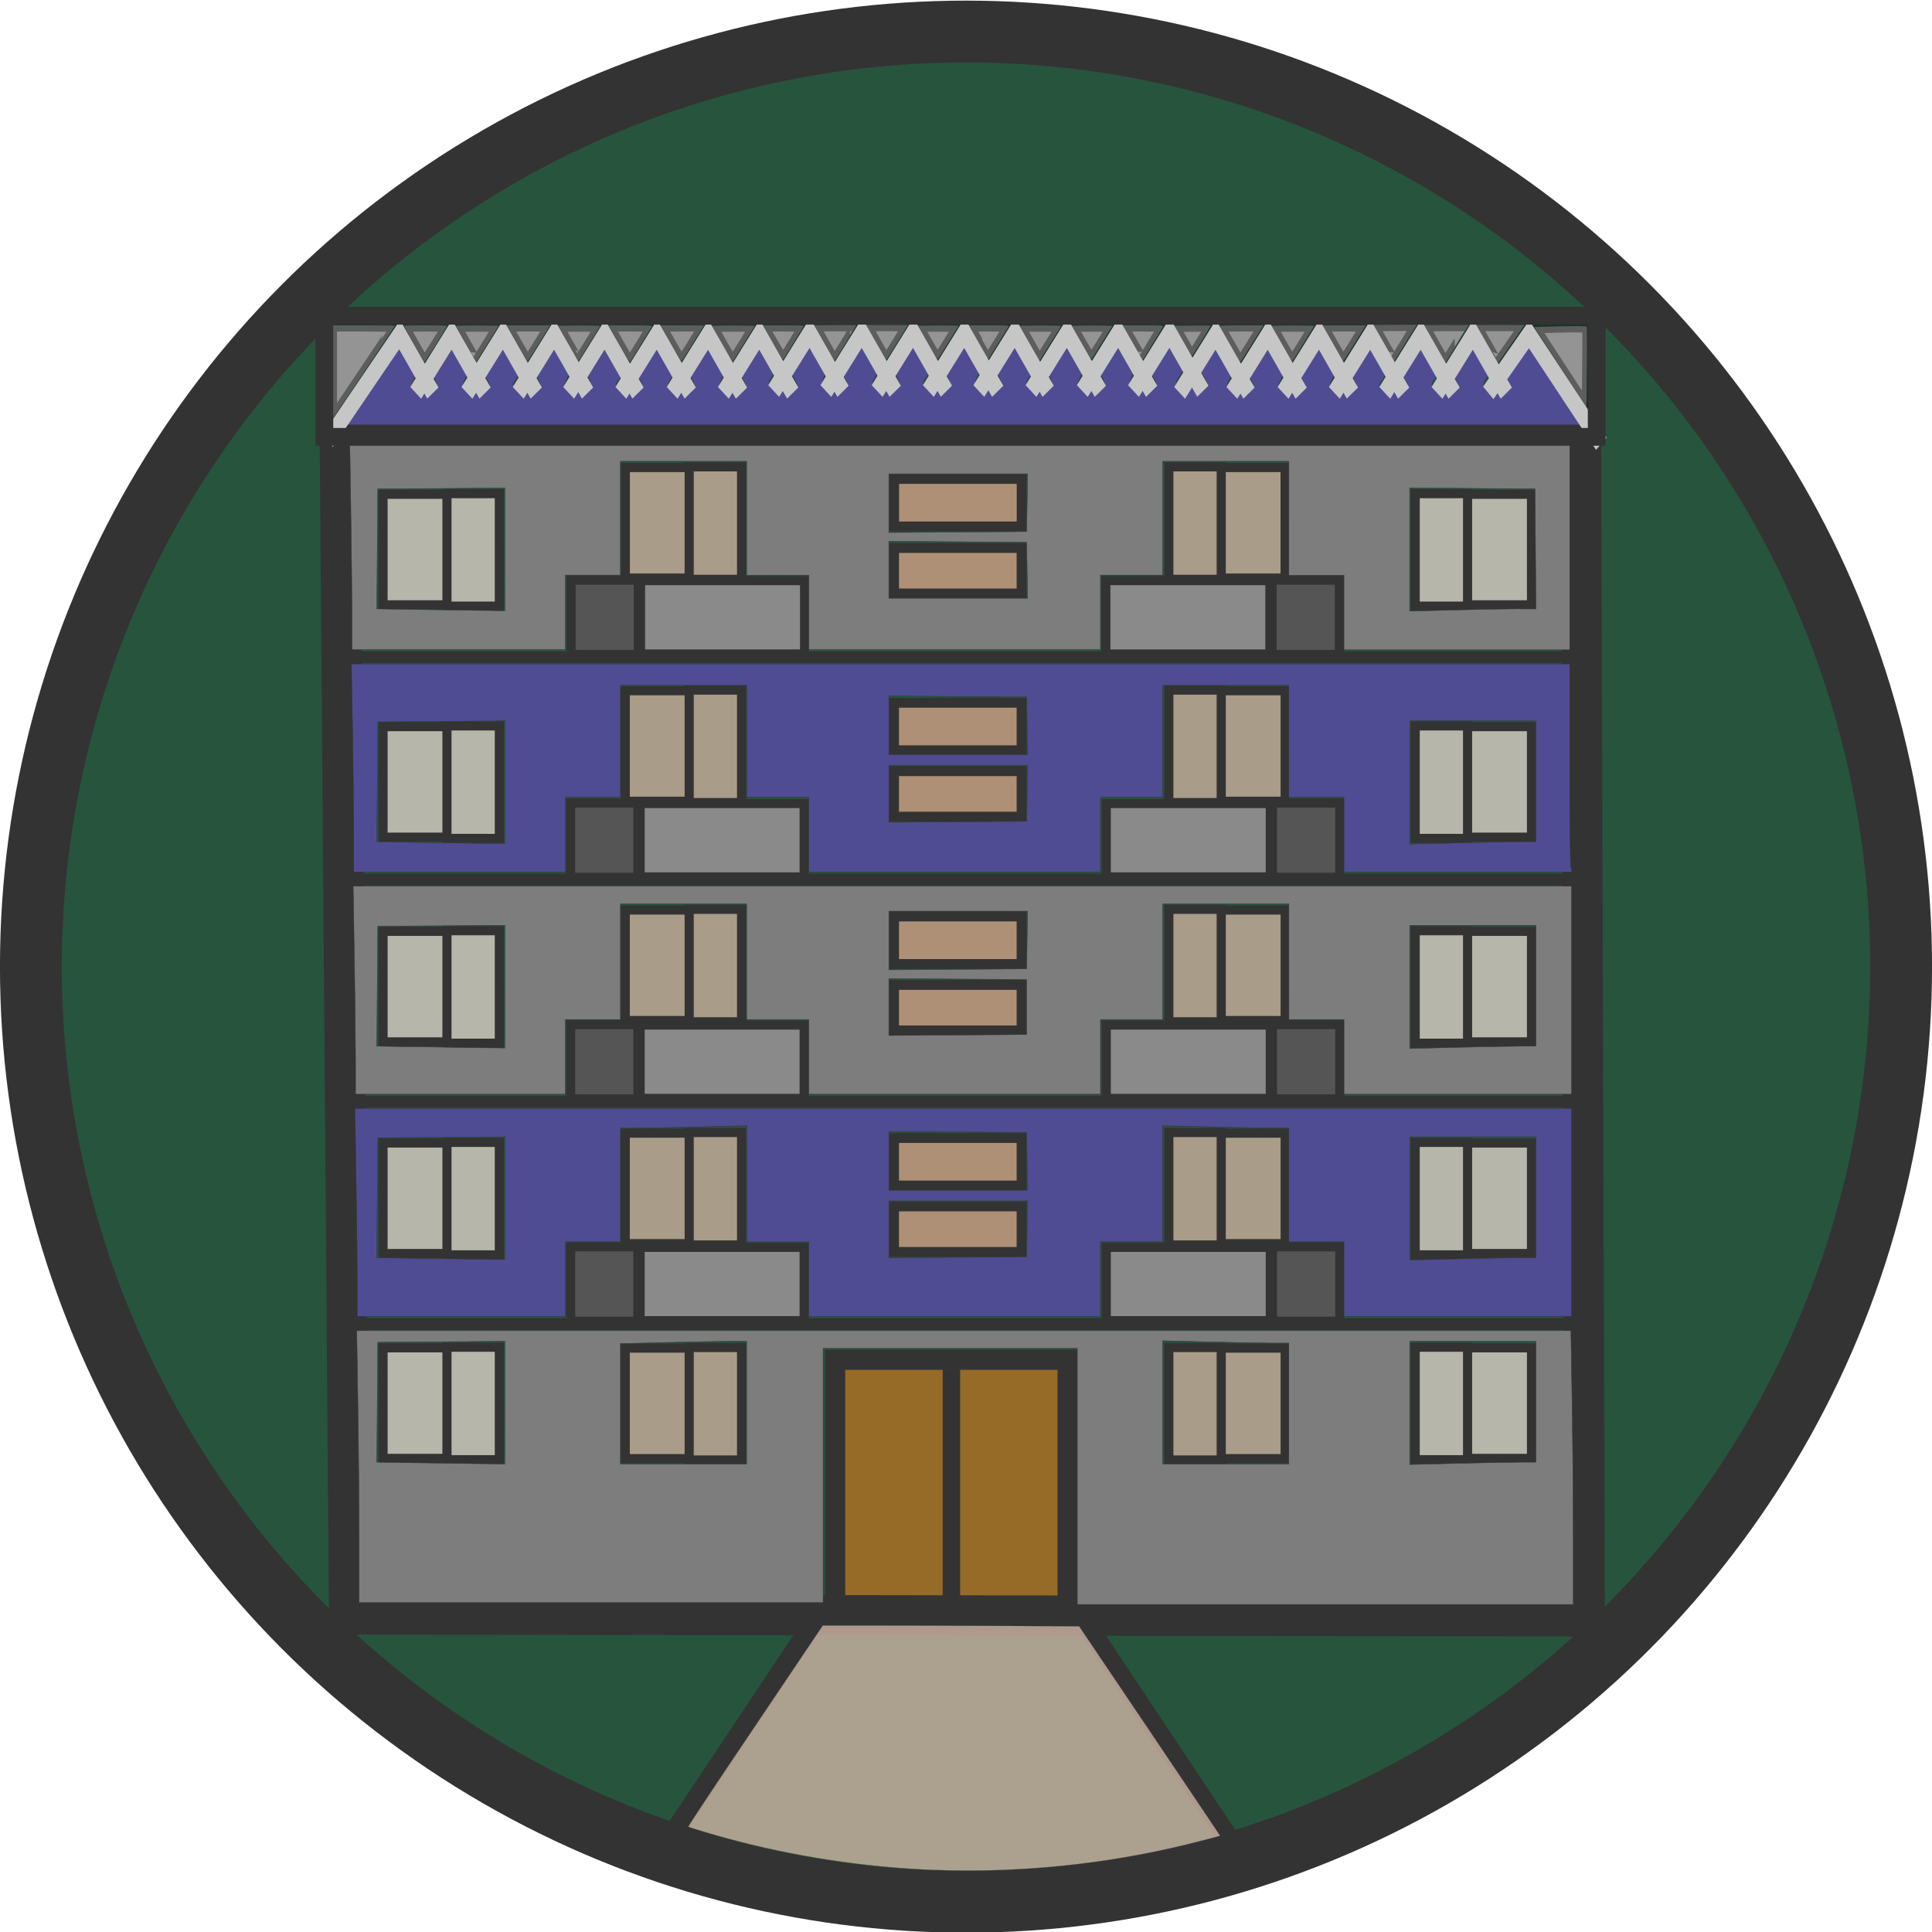 <?xml version="1.0" encoding="UTF-8" standalone="no"?>
<svg
   width="48"
   height="48"
   viewBox="0 0 29.538 29.538"
   version="1.1"
   id="svg3"
   sodipodi:docname="BuildingONDay.svg"
   inkscape:version="1.4 (86a8ad7, 2024-10-11)"
   xml:space="preserve"
   xmlns:inkscape="http://www.inkscape.org/namespaces/inkscape"
   xmlns:sodipodi="http://sodipodi.sourceforge.net/DTD/sodipodi-0.dtd"
   xmlns="http://www.w3.org/2000/svg"
   xmlns:svg="http://www.w3.org/2000/svg"><defs
     id="defs3"><clipPath
       clipPathUnits="userSpaceOnUse"
       id="clipPath8"><path
         id="path8"
         style="fill:#ff0000;fill-opacity:1;fill-rule:nonzero;stroke:none;stroke-width:0.615"
         d="m -392.615,-388.923 v 800 h 800 v -800 z m 195.133,379.662 c 0.988,0.019 1.946,0.085 2.863,0.206 3.534,0.463 4.266,1.135 7.071,2.661 2.33,1.693 3.25,2.185 5.238,4.413 3.828,4.292 5.854,9.743 7.595,15.127 3.421,12.587 4.771,25.525 5.857,38.5 1.588,17.263 3.452,34.532 3.394,51.893 -0.108,2.933 -0.132,5.87 -0.323,8.799 -0.877,13.437 -3.734,26.654 -6.012,39.893 -1.607,8.281 -3.106,16.608 -5.306,24.76 -1.169,4.329 -2.25,8.192 -4.438,12.118 -0.785,1.408 -1.865,2.63 -2.797,3.945 -1.073,1.002 -2.04,2.13 -3.218,3.007 -5.157,3.844 -11.608,4.136 -17.779,4.305 -11.665,0.388 -23.333,0.14 -35.002,0.047 -14.984,-0.163 -29.968,-0.369 -44.946,-0.85 -9.774,-0.289 -19.551,-0.386 -29.321,-0.766 -7.865,-0.439 -15.769,-0.992 -23.448,-2.858 -7.935,-2.38 -15.263,-5.904 -19.596,-13.359 -0.641,-1.332 -1.388,-2.618 -1.923,-3.995 -3.514,-9.039 -2.915,-19.145 -3.472,-28.624 -0.091,-15.21 0.132,-30.425 0.701,-45.625 0.627,-13.464 1.494,-26.912 2.377,-40.362 0.454,-10.817 0.671,-21.638 0.553,-32.465 V 16.536 c 0,-12.986 13.117,-12.986 13.117,0 v 14.974 c 0.12,11.01 -0.105,22.013 -0.564,33.013 -0.878,13.47 -1.752,26.939 -2.38,40.424 -0.556,14.971 -0.779,29.955 -0.686,44.935 0.65,8.818 -0.506,18.749 3.977,26.767 2.67,3.932 7.183,5.474 11.567,6.698 6.731,1.522 13.635,1.974 20.506,2.355 9.657,0.364 19.32,0.465 28.981,0.751 14.896,0.479 29.799,0.682 44.701,0.844 11.476,0.085 22.95,0.344 34.422,-0.041 3.265,-0.408 7.233,0.302 10.25,-1.431 0.557,-0.32 1.604,-1.681 1.913,-2.05 0.392,-0.658 0.853,-1.28 1.175,-1.975 1.188,-2.56 2.056,-5.86 2.739,-8.49 2.022,-7.783 3.49,-15.683 5.019,-23.573 2.188,-12.829 5.006,-25.631 5.833,-38.653 0.169,-2.665 0.18,-5.338 0.27,-8.007 0.003,-16.804 -1.81,-33.517 -3.347,-50.227 -1.097,-12.189 -2.155,-24.404 -5.444,-36.227 -1.677,-5.172 -3.073,-9.259 -7.715,-12.275 -0.425,-0.2 -0.82,-0.485 -1.275,-0.6 -1.355,-0.341 -7.196,0.682 -7.832,0.778 -2.978,0.448 -9.824,1.748 -12.546,2.254 -17.521,3.687 -35.085,6.981 -52.826,9.412 -14.404,1.896 -28.864,3.369 -43.398,3.469 -7.547,0.009 -15.081,-0.512 -22.596,-1.153 -12.939,-1.103 -11.819,-14.183 1.119,-13.07 7.117,0.612 14.251,1.106 21.398,1.105 13.965,-0.071 27.858,-1.549 41.698,-3.346 17.537,-2.398 34.892,-5.676 52.212,-9.314 6.336,-1.175 14.729,-3.278 21.643,-3.142 z" /></clipPath></defs><sodipodi:namedview
     id="namedview3"
     pagecolor="#ffffff"
     bordercolor="#111111"
     borderopacity="1"
     inkscape:showpageshadow="0"
     inkscape:pageopacity="0"
     inkscape:pagecheckerboard="1"
     inkscape:deskcolor="#d1d1d1"
     inkscape:zoom="22.627417"
     inkscape:cx="7.7781746"
     inkscape:cy="42.691572"
     inkscape:window-width="1920"
     inkscape:window-height="1056"
     inkscape:window-x="-8"
     inkscape:window-y="-8"
     inkscape:window-maximized="1"
     inkscape:current-layer="svg3"
     showgrid="false"
     showguides="true" /><ellipse
     style="fill:#27543d;fill-opacity:1;stroke:#333333;stroke-width:0.945;stroke-dasharray:none;stroke-opacity:1"
     id="path1"
     cx="14.769"
     cy="14.779"
     rx="14.297"
     ry="14.297" /><g
     id="g17"
     transform="matrix(1.062,0,0,1.062,-0.601,-0.736)"
     style="stroke:#333333;stroke-width:0.142;stroke-dasharray:none;stroke-opacity:1;fill:#bd977d;fill-opacity:0.895"><rect
       style="fill:#bd977d;fill-opacity:0.895;stroke:#333333;stroke-width:0.142;stroke-dasharray:none;stroke-opacity:1"
       id="rect8"
       width="1.836"
       height="0.684"
       x="13.438"
       y="7.588" /><rect
       style="fill:#bd977d;fill-opacity:0.895;stroke:#333333;stroke-width:0.142;stroke-dasharray:none;stroke-opacity:1"
       id="rect8-2"
       width="1.836"
       height="0.655"
       x="13.437"
       y="8.582" /><rect
       style="fill:#bd977d;fill-opacity:0.895;stroke:#333333;stroke-width:0.142;stroke-dasharray:none;stroke-opacity:1"
       id="rect8-4"
       width="1.836"
       height="0.684"
       x="13.437"
       y="10.81" /><rect
       style="fill:#bd977d;fill-opacity:0.895;stroke:#333333;stroke-width:0.142;stroke-dasharray:none;stroke-opacity:1"
       id="rect8-2-9"
       width="1.836"
       height="0.655"
       x="13.437"
       y="11.795" /><rect
       style="fill:#bd977d;fill-opacity:0.895;stroke:#333333;stroke-width:0.142;stroke-dasharray:none;stroke-opacity:1"
       id="rect8-4-6"
       width="1.836"
       height="0.684"
       x="13.437"
       y="13.887" /><rect
       style="fill:#bd977d;fill-opacity:0.895;stroke:#333333;stroke-width:0.142;stroke-dasharray:none;stroke-opacity:1"
       id="rect8-2-9-3"
       width="1.836"
       height="0.655"
       x="13.437"
       y="14.872" /><rect
       style="fill:#bd977d;fill-opacity:0.895;stroke:#333333;stroke-width:0.142;stroke-dasharray:none;stroke-opacity:1"
       id="rect8-4-7"
       width="1.836"
       height="0.684"
       x="13.437"
       y="17.076" /><rect
       style="fill:#bd977d;fill-opacity:0.895;stroke:#333333;stroke-width:0.142;stroke-dasharray:none;stroke-opacity:1"
       id="rect8-2-9-8"
       width="1.836"
       height="0.655"
       x="13.437"
       y="18.061" /></g><rect
     style="fill:#a16c26;fill-opacity:0.914;stroke:#333333;stroke-width:0.308;stroke-dasharray:none;stroke-opacity:1"
     id="rect10"
     width="3.554"
     height="3.881"
     x="12.768"
     y="20.789" /><g
     id="g18"
     transform="matrix(1.062,0,0,1.062,-0.642,-0.736)"
     style="stroke:#333333;stroke-opacity:1"><path
       style="fill:none;fill-opacity:0.309;stroke:#333333;stroke-width:0.167;stroke-dasharray:none;stroke-opacity:1"
       d="M 5.61,16.554 H 23.34"
       id="path10"
       sodipodi:nodetypes="cc" /><path
       style="fill:none;fill-opacity:0.309;stroke:#333333;stroke-width:0.167;stroke-dasharray:none;stroke-opacity:1"
       d="M 23.379,19.754 H 5.61"
       id="path11"
       sodipodi:nodetypes="cc" /><path
       style="fill:none;fill-opacity:0.309;stroke:#333333;stroke-width:0.167;stroke-dasharray:none;stroke-opacity:1"
       d="M 5.571,13.354 H 23.302"
       id="path12"
       sodipodi:nodetypes="cc" /><path
       style="fill:none;fill-opacity:0.309;stroke:#333333;stroke-width:0.167;stroke-dasharray:none;stroke-opacity:1"
       d="M 23.302,10.154 H 5.379"
       id="path13"
       sodipodi:nodetypes="cc" /></g><g
     id="g13"
     style="stroke:#333333;stroke-opacity:1;fill:#dfd1c9;fill-opacity:0.783;stroke-width:0.131;stroke-dasharray:none"
     transform="matrix(1.062,0,0,1.062,-0.642,-0.736)"><rect
       style="fill:#dfd1c9;fill-opacity:0.783;stroke:#333333;stroke-width:0.131;stroke-dasharray:none;stroke-opacity:1"
       id="rect2-1"
       width="0.938"
       height="1.591"
       x="6.119"
       y="14.101" /><rect
       style="fill:#dfd1c9;fill-opacity:0.783;stroke:#333333;stroke-width:0.131;stroke-dasharray:none;stroke-opacity:1"
       id="rect2-1-1"
       width="0.754"
       height="1.619"
       x="7.039"
       y="14.092"
       ry="0" /><rect
       style="fill:#dfd1c9;fill-opacity:0.783;stroke:#333333;stroke-width:0.131;stroke-dasharray:none;stroke-opacity:1"
       id="rect2-1-5"
       width="0.938"
       height="1.591"
       x="6.119"
       y="7.809" /><rect
       style="fill:#dfd1c9;fill-opacity:0.783;stroke:#333333;stroke-width:0.131;stroke-dasharray:none;stroke-opacity:1"
       id="rect2-1-1-2"
       width="0.754"
       height="1.619"
       x="7.039"
       y="7.8"
       ry="0" /><rect
       style="fill:#dfd1c9;fill-opacity:0.783;stroke:#333333;stroke-width:0.131;stroke-dasharray:none;stroke-opacity:1"
       id="rect2-1-5-7"
       width="0.938"
       height="1.591"
       x="6.119"
       y="11.154" /><rect
       style="fill:#dfd1c9;fill-opacity:0.783;stroke:#333333;stroke-width:0.131;stroke-dasharray:none;stroke-opacity:1"
       id="rect2-1-1-2-6"
       width="0.754"
       height="1.619"
       x="7.039"
       y="11.144"
       ry="0" /><rect
       style="fill:#dfd1c9;fill-opacity:0.783;stroke:#333333;stroke-width:0.131;stroke-dasharray:none;stroke-opacity:1"
       id="rect2-1-5-1"
       width="0.938"
       height="1.591"
       x="6.119"
       y="17.148" /><rect
       style="fill:#dfd1c9;fill-opacity:0.783;stroke:#333333;stroke-width:0.131;stroke-dasharray:none;stroke-opacity:1"
       id="rect2-1-1-2-4"
       width="0.754"
       height="1.619"
       x="7.039"
       y="17.139"
       ry="0" /><rect
       style="fill:#dfd1c9;fill-opacity:0.783;stroke:#333333;stroke-width:0.131;stroke-dasharray:none;stroke-opacity:1"
       id="rect2-1-5-2"
       width="0.938"
       height="1.591"
       x="6.119"
       y="20.097" /><rect
       style="fill:#dfd1c9;fill-opacity:0.783;stroke:#333333;stroke-width:0.131;stroke-dasharray:none;stroke-opacity:1"
       id="rect2-1-1-2-3"
       width="0.754"
       height="1.619"
       x="7.039"
       y="20.088"
       ry="0" /></g><g
     id="g13-2"
     transform="matrix(-1.062,0,0,1.062,29.913,-0.736)"
     style="stroke:#333333;stroke-opacity:1;fill:#dfd1c9;fill-opacity:0.783;stroke-width:0.131;stroke-dasharray:none"><rect
       style="fill:#dfd1c9;fill-opacity:0.783;stroke:#333333;stroke-width:0.131;stroke-dasharray:none;stroke-opacity:1"
       id="rect2-1-2"
       width="0.938"
       height="1.591"
       x="6.119"
       y="14.101" /><rect
       style="fill:#dfd1c9;fill-opacity:0.783;stroke:#333333;stroke-width:0.131;stroke-dasharray:none;stroke-opacity:1"
       id="rect2-1-1-1"
       width="0.754"
       height="1.619"
       x="7.039"
       y="14.092"
       ry="0" /><rect
       style="fill:#dfd1c9;fill-opacity:0.783;stroke:#333333;stroke-width:0.131;stroke-dasharray:none;stroke-opacity:1"
       id="rect2-1-5-6"
       width="0.938"
       height="1.591"
       x="6.119"
       y="7.809" /><rect
       style="fill:#dfd1c9;fill-opacity:0.783;stroke:#333333;stroke-width:0.131;stroke-dasharray:none;stroke-opacity:1"
       id="rect2-1-1-2-8"
       width="0.754"
       height="1.619"
       x="7.039"
       y="7.8"
       ry="0" /><rect
       style="fill:#dfd1c9;fill-opacity:0.783;stroke:#333333;stroke-width:0.131;stroke-dasharray:none;stroke-opacity:1"
       id="rect2-1-5-7-5"
       width="0.938"
       height="1.591"
       x="6.119"
       y="11.154" /><rect
       style="fill:#dfd1c9;fill-opacity:0.783;stroke:#333333;stroke-width:0.131;stroke-dasharray:none;stroke-opacity:1"
       id="rect2-1-1-2-6-7"
       width="0.754"
       height="1.619"
       x="7.039"
       y="11.144"
       ry="0" /><rect
       style="display:inline;fill:#dfd1c9;fill-opacity:0.783;stroke:#333333;stroke-width:0.131;stroke-dasharray:none;stroke-opacity:1"
       id="rect2-1-5-1-6"
       width="0.938"
       height="1.591"
       x="6.119"
       y="17.148" /><rect
       style="fill:#dfd1c9;fill-opacity:0.783;stroke:#333333;stroke-width:0.131;stroke-dasharray:none;stroke-opacity:1"
       id="rect2-1-1-2-4-1"
       width="0.754"
       height="1.619"
       x="7.039"
       y="17.139"
       ry="0" /><rect
       style="fill:#dfd1c9;fill-opacity:0.783;stroke:#333333;stroke-width:0.131;stroke-dasharray:none;stroke-opacity:1"
       id="rect2-1-5-2-8"
       width="0.938"
       height="1.591"
       x="6.119"
       y="20.097" /><rect
       style="fill:#dfd1c9;fill-opacity:0.783;stroke:#333333;stroke-width:0.131;stroke-dasharray:none;stroke-opacity:1"
       id="rect2-1-1-2-3-9"
       width="0.754"
       height="1.619"
       x="7.039"
       y="20.088"
       ry="0" /></g><g
     id="g16"
     style="stroke:#333333;stroke-opacity:1;stroke-width:0.131;stroke-dasharray:none"
     transform="matrix(1.062,0,0,1.062,-0.642,-0.736)"><g
       id="g15"
       style="stroke:#333333;stroke-opacity:1;fill:#caae9c;fill-opacity:0.796;stroke-width:0.131;stroke-dasharray:none"><rect
         style="fill:#caae9c;fill-opacity:0.796;stroke:#333333;stroke-width:0.131;stroke-dasharray:none;stroke-opacity:1"
         id="rect2-1-9"
         width="0.938"
         height="1.591"
         x="9.606"
         y="13.794" /><rect
         style="fill:#caae9c;fill-opacity:0.796;stroke:#333333;stroke-width:0.131;stroke-dasharray:none;stroke-opacity:1"
         id="rect2-1-1-3"
         width="0.754"
         height="1.619"
         x="10.526"
         y="13.784"
         ry="0" /><rect
         style="fill:#caae9c;fill-opacity:0.796;stroke:#333333;stroke-width:0.131;stroke-dasharray:none;stroke-opacity:1"
         id="rect2-1-5-19"
         width="0.938"
         height="1.591"
         x="9.607"
         y="7.424" /><rect
         style="fill:#caae9c;fill-opacity:0.796;stroke:#333333;stroke-width:0.131;stroke-dasharray:none;stroke-opacity:1"
         id="rect2-1-1-2-86"
         width="0.754"
         height="1.619"
         x="10.526"
         y="7.414"
         ry="0" /><rect
         style="fill:#caae9c;fill-opacity:0.796;stroke:#333333;stroke-width:0.131;stroke-dasharray:none;stroke-opacity:1"
         id="rect2-1-5-7-50"
         width="0.938"
         height="1.591"
         x="9.606"
         y="10.637" /><rect
         style="fill:#caae9c;fill-opacity:0.796;stroke:#333333;stroke-width:0.131;stroke-dasharray:none;stroke-opacity:1"
         id="rect2-1-1-2-6-2"
         width="0.754"
         height="1.619"
         x="10.526"
         y="10.628"
         ry="0" /><rect
         style="fill:#caae9c;fill-opacity:0.796;stroke:#333333;stroke-width:0.131;stroke-dasharray:none;stroke-opacity:1"
         id="rect2-1-5-1-8"
         width="0.938"
         height="1.591"
         x="9.606"
         y="17.006" /><rect
         style="fill:#caae9c;fill-opacity:0.796;stroke:#333333;stroke-width:0.131;stroke-dasharray:none;stroke-opacity:1"
         id="rect2-1-1-2-4-6"
         width="0.754"
         height="1.619"
         x="10.526"
         y="16.997"
         ry="0" /><rect
         style="fill:#caae9c;fill-opacity:0.796;stroke:#333333;stroke-width:0.131;stroke-dasharray:none;stroke-opacity:1"
         id="rect2-1-5-2-0"
         width="0.938"
         height="1.591"
         x="9.606"
         y="20.101" /><rect
         style="fill:#caae9c;fill-opacity:0.796;stroke:#333333;stroke-width:0.131;stroke-dasharray:none;stroke-opacity:1"
         id="rect2-1-1-2-3-2"
         width="0.754"
         height="1.619"
         x="10.526"
         y="20.092"
         ry="0" /></g><g
       id="g14"
       style="stroke:#333333;stroke-opacity:1;stroke-width:0.131;stroke-dasharray:none"><rect
         style="fill:#8a8a8a;fill-opacity:1;stroke:#333333;stroke-width:0.131;stroke-dasharray:none;stroke-opacity:1"
         id="rect6"
         width="2.361"
         height="1.056"
         x="9.826"
         y="9.052" /><rect
         style="fill:#555555;fill-opacity:1;stroke:#333333;stroke-width:0.131;stroke-dasharray:none;stroke-opacity:1"
         id="rect6-7"
         width="0.968"
         height="1.07"
         x="8.826"
         y="9.045" /><rect
         style="fill:#8a8a8a;fill-opacity:1;stroke:#333333;stroke-width:0.131;stroke-dasharray:none;stroke-opacity:1"
         id="rect6-9"
         width="2.361"
         height="1.056"
         x="9.82"
         y="12.261" /><rect
         style="fill:#555555;fill-opacity:1;stroke:#333333;stroke-width:0.131;stroke-dasharray:none;stroke-opacity:1"
         id="rect6-7-5"
         width="0.968"
         height="1.07"
         x="8.82"
         y="12.253" /><rect
         style="fill:#8a8a8a;fill-opacity:1;stroke:#333333;stroke-width:0.131;stroke-dasharray:none;stroke-opacity:1"
         id="rect6-9-1"
         width="2.361"
         height="1.056"
         x="9.82"
         y="15.45" /><rect
         style="fill:#555555;fill-opacity:1;stroke:#333333;stroke-width:0.131;stroke-dasharray:none;stroke-opacity:1"
         id="rect6-7-5-2"
         width="0.968"
         height="1.07"
         x="8.82"
         y="15.443" /><rect
         style="fill:#8a8a8a;fill-opacity:1;stroke:#333333;stroke-width:0.131;stroke-dasharray:none;stroke-opacity:1"
         id="rect6-9-4"
         width="2.361"
         height="1.056"
         x="9.82"
         y="18.65" /><rect
         style="fill:#555555;fill-opacity:1;stroke:#333333;stroke-width:0.131;stroke-dasharray:none;stroke-opacity:1"
         id="rect6-7-5-3"
         width="0.968"
         height="1.07"
         x="8.82"
         y="18.643" /></g></g><g
     id="g16-4"
     transform="matrix(-1.062,0,0,1.062,29.85,-0.736)"
     style="stroke:#333333;stroke-opacity:1;stroke-width:0.131;stroke-dasharray:none"><g
       id="g15-8"
       style="stroke:#333333;stroke-opacity:1;fill:#caae9c;fill-opacity:0.796;stroke-width:0.131;stroke-dasharray:none"><rect
         style="fill:#caae9c;fill-opacity:0.796;stroke:#333333;stroke-width:0.131;stroke-dasharray:none;stroke-opacity:1"
         id="rect2-1-9-6"
         width="0.938"
         height="1.591"
         x="9.606"
         y="13.794" /><rect
         style="fill:#caae9c;fill-opacity:0.796;stroke:#333333;stroke-width:0.131;stroke-dasharray:none;stroke-opacity:1"
         id="rect2-1-1-3-5"
         width="0.754"
         height="1.619"
         x="10.526"
         y="13.784"
         ry="0" /><rect
         style="fill:#caae9c;fill-opacity:0.796;stroke:#333333;stroke-width:0.131;stroke-dasharray:none;stroke-opacity:1"
         id="rect2-1-5-19-0"
         width="0.938"
         height="1.591"
         x="9.607"
         y="7.424" /><rect
         style="fill:#caae9c;fill-opacity:0.796;stroke:#333333;stroke-width:0.131;stroke-dasharray:none;stroke-opacity:1"
         id="rect2-1-1-2-86-9"
         width="0.754"
         height="1.619"
         x="10.526"
         y="7.414"
         ry="0" /><rect
         style="fill:#caae9c;fill-opacity:0.796;stroke:#333333;stroke-width:0.131;stroke-dasharray:none;stroke-opacity:1"
         id="rect2-1-5-7-50-0"
         width="0.938"
         height="1.591"
         x="9.606"
         y="10.637" /><rect
         style="fill:#caae9c;fill-opacity:0.796;stroke:#333333;stroke-width:0.131;stroke-dasharray:none;stroke-opacity:1"
         id="rect2-1-1-2-6-2-0"
         width="0.754"
         height="1.619"
         x="10.526"
         y="10.628"
         ry="0" /><rect
         style="fill:#caae9c;fill-opacity:0.796;stroke:#333333;stroke-width:0.131;stroke-dasharray:none;stroke-opacity:1"
         id="rect2-1-5-1-8-6"
         width="0.938"
         height="1.591"
         x="9.606"
         y="17.006" /><rect
         style="fill:#caae9c;fill-opacity:0.796;stroke:#333333;stroke-width:0.131;stroke-dasharray:none;stroke-opacity:1"
         id="rect2-1-1-2-4-6-1"
         width="0.754"
         height="1.619"
         x="10.526"
         y="16.997"
         ry="0" /><rect
         style="fill:#caae9c;fill-opacity:0.796;stroke:#333333;stroke-width:0.131;stroke-dasharray:none;stroke-opacity:1"
         id="rect2-1-5-2-0-3"
         width="0.938"
         height="1.591"
         x="9.606"
         y="20.101" /><rect
         style="fill:#caae9c;fill-opacity:0.796;stroke:#333333;stroke-width:0.131;stroke-dasharray:none;stroke-opacity:1"
         id="rect2-1-1-2-3-2-8"
         width="0.754"
         height="1.619"
         x="10.526"
         y="20.092"
         ry="0" /></g><g
       id="g14-9"
       style="stroke:#333333;stroke-opacity:1;stroke-width:0.131;stroke-dasharray:none"><rect
         style="fill:#8a8a8a;fill-opacity:1;stroke:#333333;stroke-width:0.131;stroke-dasharray:none;stroke-opacity:1"
         id="rect6-3"
         width="2.361"
         height="1.056"
         x="9.826"
         y="9.052" /><rect
         style="fill:#555555;fill-opacity:1;stroke:#333333;stroke-width:0.131;stroke-dasharray:none;stroke-opacity:1"
         id="rect6-7-4"
         width="0.968"
         height="1.07"
         x="8.826"
         y="9.045" /><rect
         style="fill:#8a8a8a;fill-opacity:1;stroke:#333333;stroke-width:0.131;stroke-dasharray:none;stroke-opacity:1"
         id="rect6-9-46"
         width="2.361"
         height="1.056"
         x="9.82"
         y="12.261" /><rect
         style="fill:#555555;fill-opacity:1;stroke:#333333;stroke-width:0.131;stroke-dasharray:none;stroke-opacity:1"
         id="rect6-7-5-0"
         width="0.968"
         height="1.07"
         x="8.82"
         y="12.253" /><rect
         style="fill:#8a8a8a;fill-opacity:1;stroke:#333333;stroke-width:0.131;stroke-dasharray:none;stroke-opacity:1"
         id="rect6-9-1-6"
         width="2.361"
         height="1.056"
         x="9.82"
         y="15.45" /><rect
         style="fill:#555555;fill-opacity:1;stroke:#333333;stroke-width:0.131;stroke-dasharray:none;stroke-opacity:1"
         id="rect6-7-5-2-6"
         width="0.968"
         height="1.07"
         x="8.82"
         y="15.443" /><rect
         style="fill:#8a8a8a;fill-opacity:1;stroke:#333333;stroke-width:0.131;stroke-dasharray:none;stroke-opacity:1"
         id="rect6-9-4-1"
         width="2.361"
         height="1.056"
         x="9.82"
         y="18.65" /><rect
         style="fill:#555555;fill-opacity:1;stroke:#333333;stroke-width:0.131;stroke-dasharray:none;stroke-opacity:1"
         id="rect6-7-5-3-8"
         width="0.968"
         height="1.07"
         x="8.82"
         y="18.643" /></g></g><path
     style="fill:none;fill-opacity:0.309;stroke:#333333;stroke-width:0.267;stroke-dasharray:none;stroke-opacity:1"
     d="M 14.546,24.669 V 20.938"
     id="path16"
     sodipodi:nodetypes="cc" /><path
     style="fill:none;fill-opacity:0.309;stroke:#333333;stroke-width:0.615;stroke-dasharray:none;stroke-opacity:1"
     d="M 5.193,6.454 5.337,24.684 24.229,24.713 24.171,6.454 Z"
     id="path2"
     sodipodi:nodetypes="ccccc" /><path
     style="fill:#7b4f12;fill-opacity:0.583;stroke:#333333;stroke-width:0.308;stroke-dasharray:none;stroke-opacity:1"
     d="m 12.447,24.802 -2.124,3.189 v 0"
     id="path31" /><path
     style="fill:#7b4f12;fill-opacity:0.583;stroke:#333333;stroke-width:0.315;stroke-dasharray:none;stroke-opacity:1"
     d="m 16.594,24.819 2.205,3.311 v 0"
     id="path31-9" /><path
     style="display:inline;fill:#cfb5a5;fill-opacity:0.793;stroke:#333333;stroke-width:0.002;stroke-dasharray:none;stroke-opacity:1"
     d="m 14.315,28.591 c -1.083,-0.039 -2.184,-0.207 -3.223,-0.491 -0.169,-0.046 -0.555,-0.161 -0.57,-0.17 -0.007,-0.004 0.376,-0.582 1.023,-1.542 l 1.034,-1.536 0.829,5e-6 c 0.456,2e-6 1.338,0.003 1.96,0.006 l 1.131,0.006 1.079,1.6 c 0.593,0.88 1.077,1.602 1.076,1.603 -0.006,0.005 -0.296,0.081 -0.509,0.133 -1.235,0.302 -2.552,0.436 -3.83,0.39 z"
     id="path32" /><g
     id="g74"
     transform="matrix(0.999,0,0,1.328,0.021,-1.822)"
     style="display:inline"><path
       style="fill:#504c93;fill-opacity:1;stroke:#333333;stroke-width:0.01;stroke-dasharray:none;stroke-opacity:1"
       d="M 8.69,9.999 C 8.784,9.896 9.089,9.557 9.367,9.247 9.645,8.936 9.888,8.688 9.906,8.694 c 0.018,0.007 0.122,0.13 0.23,0.275 0.189,0.253 0.194,0.267 0.126,0.37 -0.066,0.101 -0.065,0.112 0.033,0.191 0.079,0.064 0.117,0.072 0.164,0.033 0.045,-0.038 0.076,-0.038 0.121,0 0.047,0.039 0.085,0.03 0.166,-0.036 0.093,-0.076 0.098,-0.097 0.047,-0.181 -0.067,-0.11 -0.04,-0.164 0.242,-0.481 l 0.173,-0.194 0.208,0.28 c 0.187,0.252 0.201,0.287 0.142,0.352 -0.091,0.1 -0.083,0.16 0.031,0.239 0.087,0.061 0.105,0.061 0.171,5.981e-4 0.067,-0.06 0.077,-0.06 0.101,8.942e-4 0.034,0.089 0.072,0.084 0.201,-0.023 0.101,-0.084 0.102,-0.092 0.029,-0.173 -0.042,-0.047 -0.07,-0.102 -0.061,-0.123 0.028,-0.068 0.412,-0.537 0.442,-0.539 0.016,-0.001 0.12,0.121 0.232,0.271 l 0.203,0.273 -0.089,0.094 -0.089,0.094 0.112,0.105 c 0.104,0.097 0.117,0.1 0.185,0.032 0.067,-0.067 0.077,-0.067 0.125,-0.002 0.048,0.065 0.062,0.064 0.165,-0.013 0.107,-0.08 0.109,-0.09 0.044,-0.201 -0.067,-0.113 -0.063,-0.124 0.143,-0.376 0.116,-0.143 0.227,-0.259 0.247,-0.259 0.032,0 0.394,0.456 0.394,0.496 0,0.009 -0.034,0.067 -0.074,0.129 -0.072,0.11 -0.071,0.116 0.033,0.195 0.094,0.071 0.116,0.073 0.179,0.016 0.063,-0.057 0.078,-0.056 0.127,0.002 0.042,0.05 0.076,0.055 0.141,0.02 0.124,-0.066 0.147,-0.164 0.063,-0.257 -0.069,-0.076 -0.06,-0.096 0.153,-0.352 0.125,-0.149 0.233,-0.271 0.242,-0.271 0.031,0 0.419,0.524 0.419,0.566 0,0.023 -0.03,0.067 -0.066,0.097 -0.089,0.074 -0.083,0.096 0.049,0.192 0.109,0.079 0.114,0.079 0.172,0 0.057,-0.077 0.062,-0.077 0.09,-0.004 0.038,0.097 0.061,0.095 0.192,-0.013 0.101,-0.084 0.102,-0.091 0.028,-0.174 -0.075,-0.083 -0.07,-0.096 0.156,-0.375 0.129,-0.159 0.246,-0.288 0.26,-0.287 0.034,0.002 0.401,0.509 0.401,0.554 0,0.019 -0.033,0.071 -0.072,0.115 -0.067,0.075 -0.065,0.086 0.033,0.166 0.091,0.074 0.115,0.077 0.174,0.024 0.059,-0.053 0.078,-0.052 0.136,0.006 0.06,0.06 0.078,0.059 0.172,-0.017 0.099,-0.08 0.101,-0.091 0.035,-0.191 -0.067,-0.103 -0.062,-0.116 0.151,-0.383 0.249,-0.312 0.242,-0.312 0.503,0.042 0.156,0.212 0.157,0.218 0.082,0.332 -0.074,0.113 -0.073,0.119 0.028,0.195 0.091,0.068 0.114,0.07 0.174,0.016 0.06,-0.054 0.078,-0.054 0.133,6.999e-4 0.055,0.055 0.078,0.053 0.169,-0.016 0.099,-0.075 0.101,-0.085 0.034,-0.188 -0.069,-0.105 -0.064,-0.116 0.157,-0.39 l 0.228,-0.282 0.145,0.173 c 0.233,0.277 0.264,0.357 0.178,0.452 -0.096,0.107 -0.094,0.117 0.044,0.208 0.11,0.072 0.121,0.073 0.172,0.003 0.05,-0.069 0.06,-0.067 0.121,0.02 0.064,0.091 0.071,0.092 0.181,0.02 0.136,-0.089 0.137,-0.099 0.029,-0.241 l -0.084,-0.11 0.204,-0.244 c 0.112,-0.134 0.217,-0.261 0.235,-0.281 0.017,-0.02 0.125,0.086 0.241,0.236 0.191,0.249 0.205,0.282 0.158,0.387 -0.044,0.098 -0.039,0.127 0.036,0.203 0.076,0.076 0.099,0.08 0.16,0.029 0.061,-0.05 0.078,-0.05 0.109,1.428e-4 0.031,0.049 0.057,0.047 0.151,-0.015 0.126,-0.082 0.138,-0.119 0.066,-0.192 -0.073,-0.073 -0.018,-0.186 0.215,-0.448 l 0.21,-0.236 0.205,0.279 0.205,0.279 -0.083,0.106 c -0.082,0.105 -0.082,0.106 0.028,0.193 0.089,0.07 0.124,0.077 0.176,0.034 0.05,-0.042 0.079,-0.042 0.128,-0.001 0.05,0.041 0.088,0.037 0.176,-0.022 0.11,-0.072 0.111,-0.078 0.041,-0.196 -0.071,-0.121 -0.07,-0.125 0.144,-0.39 0.119,-0.147 0.226,-0.268 0.238,-0.269 0.012,-6.845e-4 0.115,0.125 0.23,0.28 0.204,0.276 0.206,0.282 0.122,0.359 -0.112,0.101 -0.109,0.127 0.028,0.217 0.089,0.058 0.127,0.063 0.177,0.022 0.049,-0.041 0.079,-0.04 0.132,0.004 0.057,0.048 0.084,0.042 0.162,-0.036 0.086,-0.086 0.088,-0.101 0.026,-0.194 -0.064,-0.096 -0.056,-0.114 0.154,-0.367 0.121,-0.147 0.233,-0.271 0.248,-0.276 0.015,-0.005 0.112,0.108 0.217,0.252 0.187,0.258 0.189,0.263 0.115,0.377 -0.072,0.111 -0.072,0.119 0.018,0.209 0.088,0.088 0.099,0.089 0.175,0.02 0.076,-0.069 0.086,-0.069 0.156,0.001 0.071,0.071 0.081,0.07 0.168,-0.018 0.088,-0.088 0.089,-0.099 0.02,-0.203 -0.071,-0.108 -0.067,-0.116 0.154,-0.381 0.124,-0.149 0.231,-0.271 0.236,-0.271 0.005,0 0.105,0.13 0.222,0.289 0.198,0.27 0.208,0.295 0.141,0.368 -0.095,0.105 -0.091,0.123 0.043,0.211 0.094,0.062 0.121,0.064 0.151,0.015 0.03,-0.048 0.05,-0.049 0.104,-0.005 0.054,0.045 0.088,0.041 0.181,-0.02 0.109,-0.072 0.111,-0.08 0.045,-0.182 -0.068,-0.104 -0.063,-0.116 0.161,-0.392 0.127,-0.157 0.237,-0.285 0.243,-0.285 0.006,0 0.104,0.12 0.217,0.267 0.204,0.265 0.205,0.268 0.129,0.384 -0.074,0.113 -0.073,0.119 0.024,0.198 0.093,0.075 0.107,0.076 0.179,0.011 0.072,-0.065 0.082,-0.064 0.122,0.007 0.041,0.073 0.05,0.074 0.159,0.002 0.132,-0.086 0.136,-0.108 0.049,-0.223 -0.057,-0.076 -0.044,-0.108 0.143,-0.345 0.113,-0.144 0.22,-0.271 0.237,-0.281 0.017,-0.011 0.123,0.104 0.234,0.254 0.196,0.264 0.201,0.277 0.132,0.381 -0.066,0.101 -0.065,0.114 0.021,0.199 0.087,0.087 0.095,0.088 0.176,0.015 0.075,-0.067 0.088,-0.068 0.111,-0.008 0.034,0.088 0.071,0.085 0.205,-0.018 0.107,-0.082 0.108,-0.086 0.027,-0.175 -0.081,-0.089 -0.079,-0.095 0.104,-0.332 0.281,-0.364 0.268,-0.362 0.483,-0.084 l 0.19,0.245 -0.12,0.125 c -0.129,0.135 -0.123,0.228 0.019,0.304 0.073,0.039 0.104,0.027 0.183,-0.073 l 0.095,-0.12 0.078,0.104 c 0.076,0.101 0.082,0.102 0.195,0.028 0.093,-0.061 0.108,-0.092 0.073,-0.158 C 29.939,9.3 29.899,9.251 29.875,9.236 29.795,9.187 29.829,9.104 30.021,8.886 l 0.19,-0.215 0.208,0.28 c 0.199,0.268 0.205,0.285 0.14,0.384 -0.064,0.098 -0.062,0.11 0.033,0.187 0.09,0.073 0.11,0.075 0.174,0.018 0.063,-0.057 0.075,-0.056 0.098,0.004 0.034,0.089 0.072,0.084 0.201,-0.023 0.101,-0.085 0.103,-0.091 0.027,-0.174 -0.086,-0.095 -0.075,-0.114 0.275,-0.526 l 0.128,-0.151 0.211,0.274 c 0.209,0.271 0.21,0.275 0.135,0.39 -0.073,0.112 -0.072,0.118 0.029,0.194 0.095,0.072 0.111,0.073 0.181,0.009 0.07,-0.063 0.079,-0.063 0.105,0.003 0.035,0.091 0.059,0.09 0.189,-0.01 0.099,-0.076 0.101,-0.086 0.034,-0.189 -0.069,-0.105 -0.064,-0.116 0.151,-0.382 0.122,-0.151 0.23,-0.274 0.24,-0.274 0.01,0 0.109,0.119 0.221,0.264 0.202,0.263 0.203,0.265 0.126,0.381 -0.075,0.114 -0.074,0.12 0.027,0.201 0.097,0.078 0.109,0.079 0.185,0.01 0.075,-0.068 0.083,-0.068 0.109,-0.001 0.035,0.091 0.059,0.09 0.189,-0.01 0.101,-0.078 0.102,-0.085 0.031,-0.193 -0.073,-0.111 -0.07,-0.116 0.151,-0.382 0.124,-0.148 0.231,-0.27 0.24,-0.27 0.039,0 0.379,0.49 0.379,0.545 0,0.035 -0.03,0.088 -0.066,0.118 -0.089,0.074 -0.083,0.096 0.049,0.192 0.109,0.079 0.114,0.079 0.175,0 0.06,-0.077 0.066,-0.078 0.11,-0.004 0.058,0.097 0.083,0.095 0.214,-0.013 0.102,-0.085 0.103,-0.091 0.026,-0.176 -0.067,-0.074 -0.071,-0.104 -0.025,-0.187 0.073,-0.132 0.394,-0.499 0.414,-0.473 0.009,0.011 0.108,0.141 0.22,0.289 0.203,0.267 0.203,0.27 0.117,0.356 -0.086,0.086 -0.086,0.087 0.024,0.19 0.092,0.086 0.122,0.094 0.178,0.048 0.048,-0.04 0.084,-0.043 0.124,-0.01 0.04,0.034 0.086,0.024 0.163,-0.034 0.1,-0.076 0.103,-0.087 0.039,-0.184 -0.066,-0.099 -0.059,-0.114 0.157,-0.377 0.124,-0.151 0.24,-0.27 0.257,-0.266 0.017,0.004 0.12,0.127 0.229,0.273 0.197,0.264 0.198,0.266 0.112,0.357 -0.085,0.091 -0.085,0.092 0.024,0.194 0.091,0.085 0.121,0.093 0.177,0.047 0.051,-0.042 0.083,-0.044 0.128,-0.006 0.047,0.039 0.085,0.03 0.166,-0.036 0.092,-0.075 0.098,-0.098 0.049,-0.179 -0.051,-0.084 -0.032,-0.121 0.219,-0.401 0.152,-0.169 0.279,-0.308 0.283,-0.308 0.004,0 0.262,0.293 0.573,0.652 0.311,0.359 0.615,0.707 0.676,0.773 l 0.111,0.122 H 23.934 8.518 Z"
       id="path43"
       transform="scale(0.615)" /><g
       id="g76"
       style="display:inline;fill:#949494;fill-opacity:1;stroke:#000000;stroke-opacity:0.369;stroke-width:0.145;stroke-dasharray:none"><path
         style="fill:#949494;fill-opacity:1;stroke:#000000;stroke-width:0.235;stroke-dasharray:none;stroke-opacity:0.369"
         d="M 38.794,9.101 38.145,8.353 38.789,8.34 c 0.354,-0.007 0.652,-0.005 0.661,0.005 0.009,0.009 0.012,0.352 0.005,0.761 L 39.443,9.849 Z"
         id="path44"
         transform="scale(0.615)" /><path
         style="fill:#949494;fill-opacity:1;stroke:#000000;stroke-width:0.235;stroke-dasharray:none;stroke-opacity:0.369"
         d="m 36.964,8.675 -0.271,-0.361 0.3,-0.001 c 0.165,-7.854e-4 0.437,-7.854e-4 0.605,0 l 0.305,0.001 -0.33,0.359 c -0.181,0.197 -0.332,0.36 -0.334,0.361 -0.002,8.325e-4 -0.126,-0.161 -0.275,-0.359 z"
         id="path45"
         transform="scale(0.615)" /><path
         style="fill:#949494;fill-opacity:1;stroke:#000000;stroke-width:0.235;stroke-dasharray:none;stroke-opacity:0.369"
         d="m 35.664,8.671 -0.268,-0.357 0.558,-0.001 c 0.307,-7.742e-4 0.559,-3.394e-4 0.56,9.66e-4 0.002,0.002 -0.507,0.626 -0.568,0.697 l -0.015,0.017 z"
         id="path46"
         transform="scale(0.615)" /><path
         style="fill:#949494;fill-opacity:1;stroke:#000000;stroke-width:0.235;stroke-dasharray:none;stroke-opacity:0.369"
         d="m 34.405,8.667 c -0.138,-0.184 -0.255,-0.339 -0.259,-0.345 -0.007,-0.011 -0.004,-0.011 0.534,-0.011 h 0.542 l -0.28,0.341 c -0.154,0.188 -0.281,0.343 -0.283,0.345 -0.002,0.002 -0.117,-0.146 -0.255,-0.33 z"
         id="path47"
         transform="scale(0.615)" /><path
         style="fill:#949494;fill-opacity:1;stroke:#000000;stroke-width:0.235;stroke-dasharray:none;stroke-opacity:0.369"
         d="M 8.234,9.199 V 8.32 h 0.781 c 0.43,0 0.781,0.004 0.781,0.008 0,0.007 -1.433,1.614 -1.525,1.71 l -0.037,0.039 z"
         id="path48"
         transform="scale(0.615)" /><path
         style="fill:#949494;fill-opacity:1;stroke:#000000;stroke-width:0.235;stroke-dasharray:none;stroke-opacity:0.369"
         d="m 10.268,8.672 c -0.139,-0.185 -0.252,-0.339 -0.252,-0.344 0,-0.004 0.243,-0.008 0.539,-0.008 0.296,0 0.539,0.004 0.539,0.009 0,0.016 -0.549,0.679 -0.562,0.679 -0.007,0 -0.126,-0.151 -0.264,-0.336 z"
         id="path49"
         transform="scale(0.615)" /><path
         style="fill:#949494;fill-opacity:1;stroke:#000000;stroke-width:0.235;stroke-dasharray:none;stroke-opacity:0.369"
         d="M 11.565,8.667 11.311,8.328 11.577,8.324 c 0.147,-0.002 0.386,-0.002 0.533,0 l 0.266,0.004 -0.276,0.336 c -0.152,0.185 -0.277,0.337 -0.279,0.339 -0.002,0.002 -0.117,-0.149 -0.257,-0.336 z"
         id="path50"
         transform="scale(0.615)" /><path
         style="fill:#949494;fill-opacity:1;stroke:#000000;stroke-width:0.235;stroke-dasharray:none;stroke-opacity:0.369"
         d="m 12.83,8.656 -0.252,-0.336 h 0.54 0.54 l -0.113,0.137 c -0.062,0.075 -0.186,0.226 -0.276,0.336 -0.09,0.11 -0.169,0.199 -0.175,0.199 -0.006,0 -0.125,-0.151 -0.264,-0.336 z"
         id="path51"
         transform="scale(0.615)" /><path
         style="fill:#949494;fill-opacity:1;stroke:#000000;stroke-width:0.235;stroke-dasharray:none;stroke-opacity:0.369"
         d="M 14.105,8.66 13.858,8.328 14.125,8.324 c 0.147,-0.002 0.383,-0.002 0.525,0 l 0.257,0.004 -0.27,0.331 c -0.148,0.182 -0.273,0.331 -0.278,0.331 -0.004,2.24e-4 -0.119,-0.149 -0.255,-0.331 z"
         id="path52"
         transform="scale(0.615)" /><path
         style="fill:#949494;fill-opacity:1;stroke:#000000;stroke-width:0.235;stroke-dasharray:none;stroke-opacity:0.369"
         d="M 15.371,8.67 15.109,8.32 h 0.549 c 0.437,0 0.546,0.004 0.534,0.02 -0.044,0.057 -0.527,0.647 -0.541,0.663 -0.013,0.014 -0.084,-0.07 -0.279,-0.332 z"
         id="path53"
         transform="scale(0.615)" /><path
         style="fill:#949494;fill-opacity:1;stroke:#000000;stroke-width:0.235;stroke-dasharray:none;stroke-opacity:0.369"
         d="m 16.658,8.656 -0.252,-0.336 h 0.54 0.54 L 17.374,8.457 c -0.062,0.075 -0.186,0.226 -0.276,0.336 -0.09,0.11 -0.169,0.199 -0.175,0.199 -0.006,0 -0.125,-0.151 -0.264,-0.336 z"
         id="path54"
         transform="scale(0.615)" /><path
         style="fill:#949494;fill-opacity:1;stroke:#000000;stroke-width:0.235;stroke-dasharray:none;stroke-opacity:0.369"
         d="M 17.94,8.668 17.686,8.328 17.952,8.324 c 0.147,-0.002 0.387,-0.002 0.534,0 l 0.267,0.004 -0.269,0.328 c -0.148,0.18 -0.274,0.333 -0.28,0.34 -0.006,0.006 -0.125,-0.141 -0.265,-0.328 z"
         id="path55"
         transform="scale(0.615)" /><path
         style="fill:#949494;fill-opacity:1;stroke:#000000;stroke-width:0.235;stroke-dasharray:none;stroke-opacity:0.369"
         d="M 19.198,8.647 18.952,8.32 h 0.509 c 0.28,0 0.509,0.004 0.509,0.009 0,0.007 -0.465,0.581 -0.514,0.634 -0.005,0.006 -0.12,-0.137 -0.256,-0.316 z"
         id="path56"
         transform="scale(0.615)" /><path
         style="fill:#949494;fill-opacity:1;stroke:#000000;stroke-width:0.235;stroke-dasharray:none;stroke-opacity:0.369"
         d="m 20.48,8.654 -0.251,-0.335 0.522,-0.003 c 0.287,-0.002 0.524,-8.652e-4 0.526,0.002 0.004,0.004 -0.477,0.599 -0.527,0.651 -0.018,0.019 -0.031,0.004 -0.27,-0.315 z"
         id="path57"
         transform="scale(0.615)" /><path
         style="fill:#949494;fill-opacity:1;stroke:#000000;stroke-width:0.235;stroke-dasharray:none;stroke-opacity:0.369"
         d="M 21.767,8.64 21.522,8.314 h 0.52 0.52 l -0.075,0.091 c -0.041,0.05 -0.162,0.197 -0.267,0.326 -0.106,0.129 -0.196,0.235 -0.2,0.235 -0.005,0 -0.118,-0.147 -0.253,-0.326 z"
         id="path58"
         transform="scale(0.615)" /><path
         style="fill:#949494;fill-opacity:1;stroke:#000000;stroke-width:0.235;stroke-dasharray:none;stroke-opacity:0.369"
         d="m 23.048,8.645 -0.238,-0.317 0.26,-0.004 c 0.143,-0.002 0.371,-0.002 0.506,0 l 0.246,0.004 -0.256,0.312 c -0.141,0.172 -0.262,0.315 -0.269,0.317 -0.007,0.002 -0.12,-0.138 -0.25,-0.312 z"
         id="path59"
         transform="scale(0.615)" /><path
         style="fill:#949494;fill-opacity:1;stroke:#000000;stroke-width:0.235;stroke-dasharray:none;stroke-opacity:0.369"
         d="M 24.316,8.64 24.078,8.32 h 0.502 c 0.399,0 0.499,0.004 0.487,0.02 -0.039,0.05 -0.508,0.621 -0.51,0.62 -0.001,-3.73e-4 -0.109,-0.145 -0.24,-0.32 z"
         id="path60"
         transform="scale(0.615)" /><path
         style="fill:#949494;fill-opacity:1;stroke:#000000;stroke-width:0.235;stroke-dasharray:none;stroke-opacity:0.369"
         d="M 25.589,8.657 25.342,8.328 25.601,8.324 c 0.142,-0.002 0.375,-0.002 0.517,0 l 0.258,0.004 -0.121,0.148 c -0.067,0.082 -0.189,0.23 -0.271,0.329 l -0.149,0.181 z"
         id="path61"
         transform="scale(0.615)" /><path
         style="fill:#949494;fill-opacity:1;stroke:#000000;stroke-width:0.235;stroke-dasharray:none;stroke-opacity:0.369"
         d="m 26.876,8.645 -0.238,-0.317 0.26,-0.004 c 0.143,-0.002 0.371,-0.002 0.506,0 l 0.247,0.004 -0.257,0.312 c -0.141,0.172 -0.262,0.315 -0.269,0.317 -0.007,0.002 -0.119,-0.138 -0.25,-0.312 z"
         id="path62"
         transform="scale(0.615)" /><path
         style="fill:#949494;fill-opacity:1;stroke:#000000;stroke-width:0.235;stroke-dasharray:none;stroke-opacity:0.369"
         d="M 28.152,8.648 27.906,8.32 h 0.509 c 0.403,0 0.506,0.004 0.497,0.02 -0.007,0.011 -0.124,0.157 -0.261,0.324 -0.137,0.168 -0.25,0.306 -0.251,0.308 -0.001,0.002 -0.113,-0.144 -0.248,-0.324 z"
         id="path63"
         transform="scale(0.615)" /><path
         style="fill:#949494;fill-opacity:1;stroke:#000000;stroke-width:0.235;stroke-dasharray:none;stroke-opacity:0.369"
         d="m 33.127,8.656 -0.252,-0.336 h 0.541 0.541 l -0.069,0.082 c -0.038,0.045 -0.162,0.196 -0.277,0.336 -0.114,0.14 -0.213,0.254 -0.22,0.254 -0.007,0 -0.126,-0.151 -0.265,-0.336 z"
         id="path64"
         transform="scale(0.615)" /><path
         style="fill:#949494;fill-opacity:1;stroke:#000000;stroke-width:0.235;stroke-dasharray:none;stroke-opacity:0.369"
         d="M 31.862,8.668 31.608,8.328 31.874,8.324 c 0.147,-0.002 0.386,-0.002 0.533,0 l 0.267,0.004 -0.268,0.328 c -0.148,0.18 -0.273,0.333 -0.279,0.34 -0.006,0.006 -0.125,-0.141 -0.265,-0.328 z"
         id="path65"
         transform="scale(0.615)" /><path
         style="fill:#949494;fill-opacity:1;stroke:#000000;stroke-width:0.235;stroke-dasharray:none;stroke-opacity:0.369"
         d="m 30.57,8.677 c -0.138,-0.182 -0.252,-0.337 -0.255,-0.344 -0.003,-0.007 0.241,-0.013 0.543,-0.013 h 0.548 l -0.282,0.344 c -0.155,0.189 -0.287,0.344 -0.293,0.344 -0.006,-5.97e-5 -0.123,-0.149 -0.26,-0.331 z"
         id="path66"
         transform="scale(0.615)" /><path
         style="fill:#949494;fill-opacity:1;stroke:#000000;stroke-width:0.235;stroke-dasharray:none;stroke-opacity:0.369"
         d="m 29.401,8.613 -0.216,-0.285 0.449,-0.004 c 0.247,-0.002 0.452,-0.001 0.456,0.003 0.008,0.008 -0.45,0.572 -0.464,0.572 -0.005,-6.2e-5 -0.106,-0.128 -0.225,-0.285 z"
         id="path67"
         transform="scale(0.615)" /></g></g><path
     style="fill:#7d7d7d;fill-opacity:1;stroke:#333333;stroke-width:0.01;stroke-dasharray:none;stroke-opacity:1"
     d="m 8.839,26.413 c 0,-0.434 -0.013,-1.597 -0.029,-2.585 L 8.78,22.031 H 23.924 39.068 v 2.585 2.585 h -2.828 -2.828 v -0.928 -0.928 h -0.685 -0.685 V 23.909 22.473 H 30.472 28.903 v 1.436 1.436 h -0.773 -0.773 v 0.928 0.928 H 23.732 20.108 V 26.273 25.345 H 19.335 18.562 V 23.909 22.473 H 16.993 15.424 v 1.436 1.436 h -0.685 -0.685 v 0.928 0.928 H 11.446 8.839 Z m 3.712,-1.886 v -1.525 l -1.58,0.012 -1.58,0.012 -0.012,1.491 -0.012,1.491 0.807,0.013 c 0.444,0.007 1.16,0.018 1.592,0.023 l 0.784,0.01 z m 25.224,1.481 0.409,-9.1e-5 V 24.506 23.003 H 36.615 35.046 v 1.532 1.532 l 1.16,-0.029 c 0.638,-0.016 1.344,-0.029 1.569,-0.029 z M 25.522,25.036 V 24.351 l -1.713,-0.012 -1.713,-0.012 v 0.708 0.708 l 1.713,-0.012 1.713,-0.012 z m 0.012,-1.668 0.012,-0.718 H 23.822 22.097 v 0.73 0.73 l 1.713,-0.012 1.713,-0.012 z"
     id="path68"
     transform="scale(0.615)" /><path
     style="fill:#7d7d7d;fill-opacity:1;stroke:#333333;stroke-width:0.01;stroke-dasharray:none;stroke-opacity:1"
     d="m 8.75,15.321 c 0,-0.458 -0.013,-1.671 -0.029,-2.696 l -0.029,-1.863 H 23.858 39.023 v 2.696 2.696 h -2.806 -2.806 v -0.928 -0.928 h -0.685 -0.685 V 12.883 11.468 H 30.472 28.903 v 1.414 1.414 h -0.773 -0.773 v 0.928 0.928 H 23.732 20.108 V 15.225 14.297 H 19.335 18.562 V 12.883 11.468 H 16.993 15.424 v 1.414 1.414 h -0.685 -0.685 v 0.928 0.928 h -2.652 -2.652 z m 3.801,-1.665 v -1.525 l -1.58,0.012 -1.58,0.012 -0.012,1.491 -0.012,1.491 0.807,0.013 c 0.444,0.007 1.16,0.018 1.592,0.023 l 0.784,0.01 z m 25.224,1.481 0.409,-9e-5 -0.012,-1.492 -0.012,-1.492 -1.558,-0.012 -1.558,-0.012 v 1.532 1.532 l 1.16,-0.029 c 0.638,-0.016 1.344,-0.029 1.569,-0.029 z m -12.241,-0.961 -0.012,-0.696 -1.713,-0.012 -1.713,-0.012 v 0.708 0.708 h 1.725 1.725 z m -2.7e-5,-1.679 0.012,-0.718 h -1.725 -1.725 v 0.73 0.73 l 1.713,-0.012 1.713,-0.012 z"
     id="path69"
     transform="scale(0.615)" /><path
     style="fill:#7d7d7d;fill-opacity:1;stroke:#333333;stroke-width:0.01;stroke-dasharray:none;stroke-opacity:1"
     d="m 26.782,36.703 v -3.182 h -3.16 -3.16 v 3.16 3.16 H 14.695 8.927 v -1.517 c 0,-0.835 -0.013,-2.356 -0.029,-3.381 l -0.029,-1.863 H 23.961 39.053 l 0.029,1.797 c 0.016,0.988 0.029,2.52 0.029,3.403 v 1.606 H 32.947 26.782 Z M 12.551,34.869 v -1.525 l -1.58,0.012 -1.58,0.012 -0.012,1.491 -0.012,1.491 0.807,0.013 c 0.444,0.007 1.16,0.018 1.592,0.023 l 0.784,0.01 z m 6.01,5.58e-4 v -1.525 l -0.409,9.1e-5 c -0.225,4.9e-5 -0.931,0.013 -1.569,0.029 l -1.16,0.029 v 1.496 1.496 h 1.569 1.569 z m 13.479,0.022 v -1.503 l -0.409,-9e-5 c -0.225,-5e-5 -0.931,-0.013 -1.569,-0.029 l -1.16,-0.029 v 1.532 1.532 h 1.569 1.569 z m 5.734,1.458 0.409,-9e-5 V 34.847 33.345 H 36.615 35.046 v 1.532 1.532 l 1.16,-0.029 c 0.638,-0.016 1.344,-0.029 1.569,-0.029 z"
     id="path70"
     transform="scale(0.615)" /><path
     style="fill:#504c93;fill-opacity:1;stroke:#333333;stroke-width:0.01;stroke-dasharray:none;stroke-opacity:1"
     d="m 8.883,31.963 c -3.2e-5,-0.419 -0.013,-1.583 -0.029,-2.585 l -0.029,-1.823 H 23.946 39.068 v 2.585 2.585 H 36.239 33.411 V 31.798 30.87 h -0.685 -0.685 v -1.414 -1.414 l -0.409,-9e-5 c -0.225,-5e-5 -0.931,-0.013 -1.569,-0.029 l -1.16,-0.029 v 1.443 1.443 h -0.773 -0.773 v 0.928 0.928 H 23.732 20.108 V 31.798 30.87 h -0.773 -0.773 v -1.443 -1.443 l -1.16,0.029 c -0.638,0.016 -1.344,0.029 -1.569,0.029 l -0.409,9e-5 v 1.414 1.414 h -0.685 -0.685 v 0.928 0.928 H 11.468 8.883 Z m 3.668,-2.177 v -1.525 l -1.58,0.012 -1.58,0.012 -0.012,1.491 -0.012,1.491 0.807,0.013 c 0.444,0.007 1.16,0.018 1.592,0.023 l 0.784,0.01 z m 25.224,1.481 0.409,-9e-5 V 29.765 28.262 H 36.615 35.046 v 1.532 1.532 l 1.16,-0.029 c 0.638,-0.016 1.344,-0.029 1.569,-0.029 z m -12.241,-0.718 0.012,-0.696 h -1.725 -1.725 v 0.708 0.708 l 1.713,-0.012 1.713,-0.012 z m -2.7e-5,-1.679 -0.012,-0.718 -1.713,-0.012 -1.713,-0.012 v 0.73 0.73 h 1.725 1.725 z"
     id="path71"
     transform="scale(0.615)" /><path
     style="fill:#504c93;fill-opacity:1;stroke:#333333;stroke-width:0.01;stroke-dasharray:none;stroke-opacity:1"
     d="m 8.795,20.823 c 0,-0.47 -0.013,-1.633 -0.029,-2.585 L 8.736,16.507 H 23.88 39.023 v 2.447 c 0,1.346 0.012,2.509 0.028,2.585 l 0.028,0.138 h -2.834 -2.834 v -0.928 -0.928 h -0.685 -0.685 V 18.429 17.037 h -1.569 -1.569 v 1.392 1.392 h -0.773 -0.773 v 0.928 0.928 H 23.732 20.108 V 20.749 19.821 H 19.335 18.562 V 18.429 17.037 H 16.993 15.424 v 1.392 1.392 h -0.685 -0.685 v 0.928 0.928 H 11.424 8.795 Z m 3.757,-1.378 v -1.525 l -1.58,0.012 -1.58,0.012 -0.012,1.491 -0.012,1.491 0.807,0.013 c 0.444,0.007 1.16,0.018 1.592,0.023 l 0.784,0.01 z m 25.224,1.481 0.409,-9.1e-5 V 19.423 17.921 H 36.615 35.046 v 1.532 1.532 l 1.16,-0.029 c 0.638,-0.016 1.344,-0.029 1.569,-0.029 z m -12.241,-1.204 0.012,-0.696 h -1.725 -1.725 v 0.708 0.708 l 1.713,-0.012 1.713,-0.012 z m -2.7e-5,-1.679 -0.012,-0.718 -1.713,-0.012 -1.713,-0.012 v 0.73 0.73 h 1.725 1.725 z"
     id="path72"
     transform="scale(0.615)" /><g
     id="g23"
     transform="matrix(1.061,0,0,1.4,-0.621,-2.682)"
     style="display:inline;stroke:#c6c6c6;stroke-width:0.202;stroke-dasharray:none;stroke-opacity:1"><path
       style="fill:none;fill-opacity:0.309;stroke:#c6c6c6;stroke-width:0.202;stroke-dasharray:none;stroke-opacity:1"
       d="M 5.307,6.729 6.344,5.571 6.823,6.208"
       id="path23-8"
       sodipodi:nodetypes="ccc" /><path
       style="fill:none;fill-opacity:0.309;stroke:#c6c6c6;stroke-width:0.202;stroke-dasharray:none;stroke-opacity:1"
       d="M 6.576,6.206 7.096,5.571 7.575,6.208"
       id="path23-8-1"
       sodipodi:nodetypes="ccc" /><path
       style="fill:none;fill-opacity:0.309;stroke:#c6c6c6;stroke-width:0.202;stroke-dasharray:none;stroke-opacity:1"
       d="M 7.314,6.206 7.835,5.571 8.313,6.208"
       id="path23-8-5"
       sodipodi:nodetypes="ccc" /><path
       style="fill:none;fill-opacity:0.309;stroke:#c6c6c6;stroke-width:0.202;stroke-dasharray:none;stroke-opacity:1"
       d="M 8.053,6.206 8.573,5.571 9.052,6.208"
       id="path23-8-1-4"
       sodipodi:nodetypes="ccc" /><path
       style="fill:none;fill-opacity:0.309;stroke:#c6c6c6;stroke-width:0.202;stroke-dasharray:none;stroke-opacity:1"
       d="M 8.78,6.206 9.3,5.571 9.779,6.208"
       id="path23-8-3"
       sodipodi:nodetypes="ccc" /><path
       style="fill:none;fill-opacity:0.309;stroke:#c6c6c6;stroke-width:0.202;stroke-dasharray:none;stroke-opacity:1"
       d="M 9.532,6.206 10.052,5.571 10.531,6.208"
       id="path23-8-1-7"
       sodipodi:nodetypes="ccc" /><path
       style="fill:none;fill-opacity:0.309;stroke:#c6c6c6;stroke-width:0.202;stroke-dasharray:none;stroke-opacity:1"
       d="m 10.271,6.206 0.52,-0.634 0.479,0.637"
       id="path23-8-5-2"
       sodipodi:nodetypes="ccc" /><path
       style="fill:none;fill-opacity:0.309;stroke:#c6c6c6;stroke-width:0.202;stroke-dasharray:none;stroke-opacity:1"
       d="M 11.009,6.206 11.529,5.571 12.008,6.208"
       id="path23-8-1-4-6"
       sodipodi:nodetypes="ccc" /><path
       style="fill:none;fill-opacity:0.309;stroke:#c6c6c6;stroke-width:0.202;stroke-dasharray:none;stroke-opacity:1"
       d="m 11.734,6.186 0.52,-0.634 0.479,0.637"
       id="path23-8-0"
       sodipodi:nodetypes="ccc" /><path
       style="fill:none;fill-opacity:0.309;stroke:#c6c6c6;stroke-width:0.202;stroke-dasharray:none;stroke-opacity:1"
       d="m 12.486,6.186 0.52,-0.634 0.479,0.637"
       id="path23-8-1-1"
       sodipodi:nodetypes="ccc" /><path
       style="fill:none;fill-opacity:0.309;stroke:#c6c6c6;stroke-width:0.202;stroke-dasharray:none;stroke-opacity:1"
       d="M 13.225,6.186 13.745,5.551 14.223,6.188"
       id="path23-8-5-6"
       sodipodi:nodetypes="ccc" /><path
       style="fill:none;fill-opacity:0.309;stroke:#c6c6c6;stroke-width:0.202;stroke-dasharray:none;stroke-opacity:1"
       d="m 13.963,6.186 0.52,-0.634 0.479,0.637"
       id="path23-8-1-4-5"
       sodipodi:nodetypes="ccc" /><path
       style="fill:none;fill-opacity:0.309;stroke:#c6c6c6;stroke-width:0.202;stroke-dasharray:none;stroke-opacity:1"
       d="m 14.69,6.186 0.52,-0.634 0.479,0.637"
       id="path23-8-3-7"
       sodipodi:nodetypes="ccc" /><path
       style="fill:none;fill-opacity:0.309;stroke:#c6c6c6;stroke-width:0.202;stroke-dasharray:none;stroke-opacity:1"
       d="m 15.442,6.186 0.52,-0.634 0.479,0.637"
       id="path23-8-1-7-5"
       sodipodi:nodetypes="ccc" /><path
       style="fill:none;fill-opacity:0.309;stroke:#c6c6c6;stroke-width:0.202;stroke-dasharray:none;stroke-opacity:1"
       d="m 16.181,6.186 0.52,-0.634 0.479,0.637"
       id="path23-8-5-2-4"
       sodipodi:nodetypes="ccc" /><path
       style="fill:none;fill-opacity:0.309;stroke:#c6c6c6;stroke-width:0.202;stroke-dasharray:none;stroke-opacity:1"
       d="M 16.919,6.186 17.44,5.551 17.918,6.188"
       id="path23-8-1-4-6-1"
       sodipodi:nodetypes="ccc" /><path
       style="fill:none;fill-opacity:0.309;stroke:#c6c6c6;stroke-width:0.202;stroke-dasharray:none;stroke-opacity:1"
       d="m 17.584,6.206 0.52,-0.634 0.479,0.637"
       id="path23-8-0-1"
       sodipodi:nodetypes="ccc" /><path
       style="fill:none;fill-opacity:0.309;stroke:#c6c6c6;stroke-width:0.202;stroke-dasharray:none;stroke-opacity:1"
       d="m 18.336,6.206 0.52,-0.634 0.479,0.637"
       id="path23-8-1-1-7"
       sodipodi:nodetypes="ccc" /><path
       style="fill:none;fill-opacity:0.309;stroke:#c6c6c6;stroke-width:0.202;stroke-dasharray:none;stroke-opacity:1"
       d="M 19.074,6.206 19.595,5.571 20.073,6.208"
       id="path23-8-5-6-7"
       sodipodi:nodetypes="ccc" /><path
       style="fill:none;fill-opacity:0.309;stroke:#c6c6c6;stroke-width:0.202;stroke-dasharray:none;stroke-opacity:1"
       d="m 19.813,6.206 0.52,-0.634 0.479,0.637"
       id="path23-8-1-4-5-7"
       sodipodi:nodetypes="ccc" /><path
       style="fill:none;fill-opacity:0.309;stroke:#c6c6c6;stroke-width:0.202;stroke-dasharray:none;stroke-opacity:1"
       d="m 20.54,6.206 0.52,-0.634 0.479,0.637"
       id="path23-8-3-7-7"
       sodipodi:nodetypes="ccc" /><path
       style="fill:none;fill-opacity:0.309;stroke:#c6c6c6;stroke-width:0.202;stroke-dasharray:none;stroke-opacity:1"
       d="m 21.292,6.206 0.52,-0.634 0.479,0.637"
       id="path23-8-1-7-5-3"
       sodipodi:nodetypes="ccc" /><path
       style="fill:none;fill-opacity:0.309;stroke:#c6c6c6;stroke-width:0.202;stroke-dasharray:none;stroke-opacity:1"
       d="m 22.031,6.206 0.588,-0.639 1.041,1.195"
       id="path23-8-5-2-4-3"
       sodipodi:nodetypes="ccc" /></g><rect
     style="fill:none;fill-opacity:0.309;stroke:#333333;stroke-width:0.272;stroke-dasharray:none;stroke-opacity:1"
     id="rect23"
     width="19.453"
     height="1.852"
     x="4.959"
     y="4.827" /></svg>
